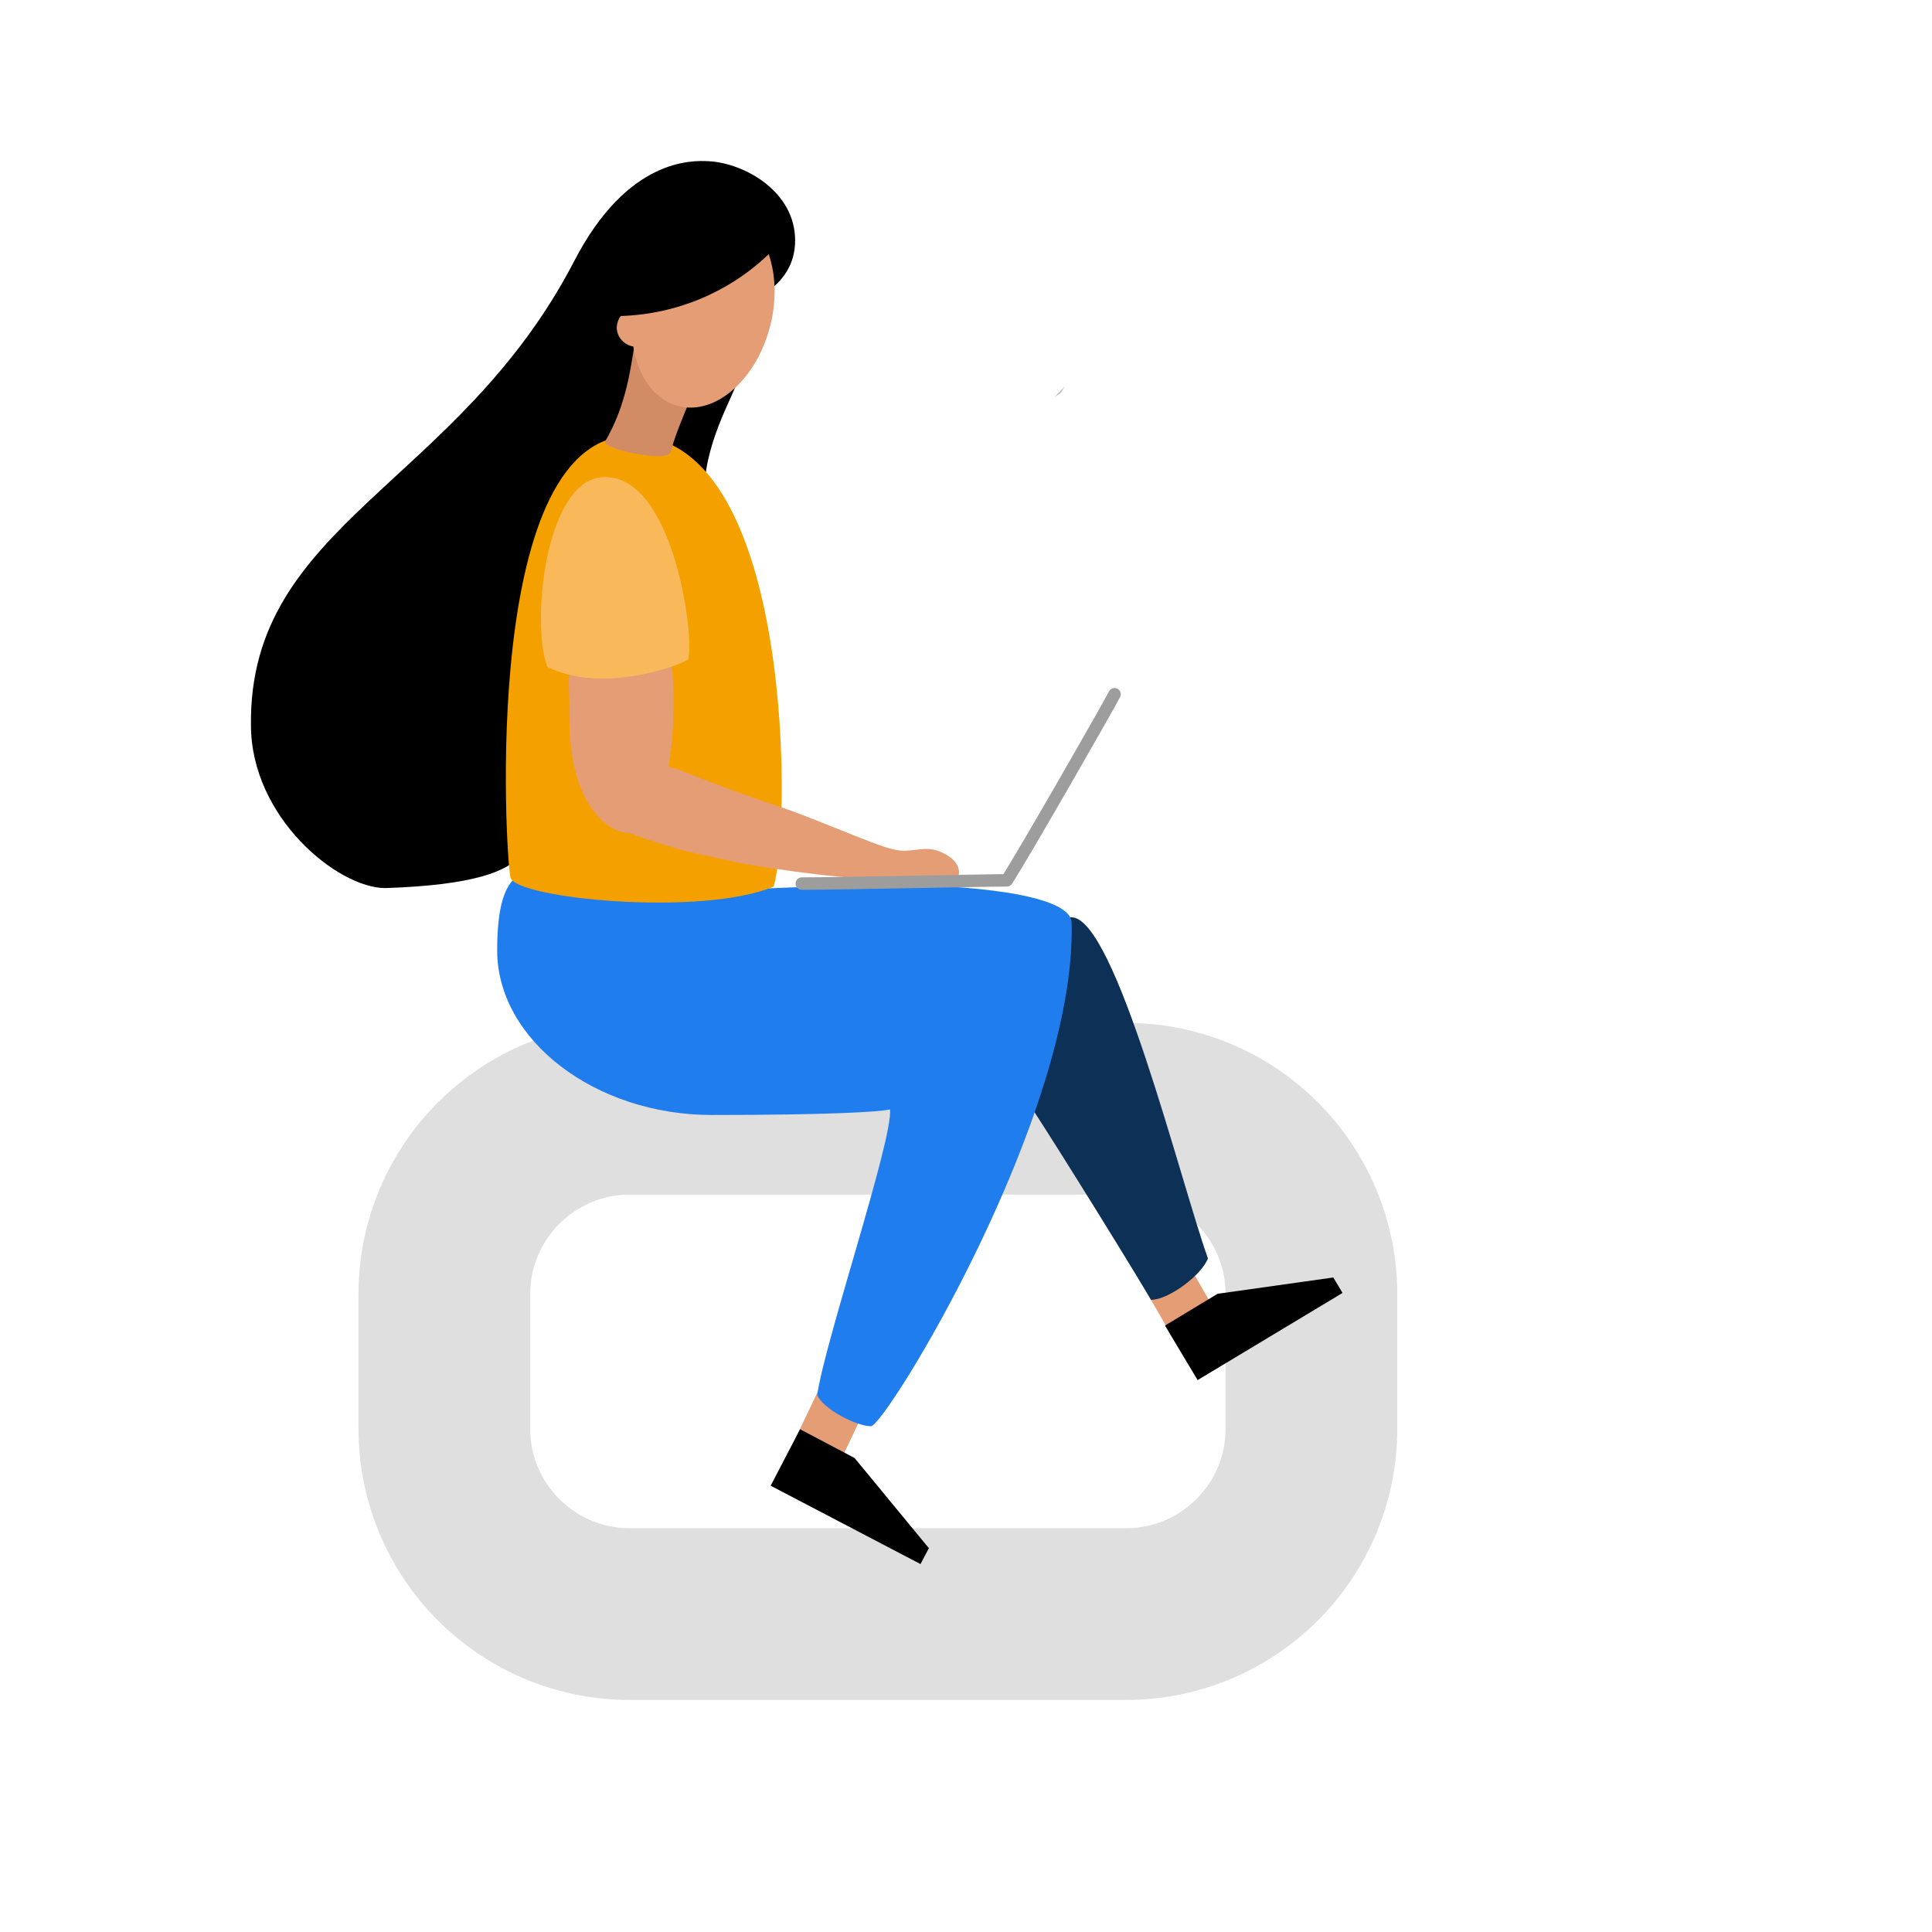 <?xml version="1.0" encoding="utf-8"?>
<!-- Generator: Adobe Illustrator 24.0.3, SVG Export Plug-In . SVG Version: 6.00 Build 0)  -->
<svg version="1.1" id="Layer_1" xmlns="http://www.w3.org/2000/svg" xmlns:xlink="http://www.w3.org/1999/xlink" x="0px" y="0px"
	 viewBox="0 0 900 900" style="enable-background:new 0 0 900 900;" xml:space="preserve">
<style type="text/css">
	.st0{fill:none;stroke:#DFDFDF;stroke-width:80;stroke-miterlimit:10;}
	.st1{fill:#E49D75;}
	.st2{fill:#0D3056;}
	.st3{opacity:0.27;enable-background:new    ;}
	.st4{fill:#207DED;}
	.st5{fill:#F4A100;}
	.st6{fill:#D18C65;}
	.st7{fill:#F9B95A;}
	.st8{fill:#FFC88E;}
	.st9{fill:none;stroke:#9D9D9D;stroke-width:5.79;stroke-linecap:round;stroke-linejoin:round;}
</style>
<title>drawkit-developer-woman</title>
<path d="M330.2,75.1c16.5,0.9,40.2,14,40.2,36.9s-23.8,31.9-45.3,35.6c14.5,17.3,20.5,20.7,19,28.1s-14.9,27.9-16,51.4
	s-64.8,152.5-76.9,156.3s11.7,27.6-71.7,30.3c-22.2,0-62.6-33-62.6-76c-1-93.7,96.4-111.5,150.6-216.1
	C292.4,73.5,322.5,74.7,330.2,75.1z"/>
<path class="st0" d="M293.3,516.5h231.3c47.7,0,86.3,38.7,86.3,86.3v62.8c0,47.7-38.7,86.3-86.3,86.3H293.3
	c-47.7,0-86.3-38.7-86.3-86.3v-62.8C207,555.2,245.7,516.5,293.3,516.5z"/>
<path class="st1" d="M532.6,599.3l20.2-11.7l14.3,24.8l-20.2,11.7L532.6,599.3z"/>
<path class="st1" d="M381.9,646.3l21.1,10.1l-12.3,25.8l-21.1-10.1L381.9,646.3z"/>
<path class="st2" d="M499.1,427.3c20.5,0,50.7,122.8,63.6,158.9c-2.7,7.5-18.1,19.3-26.5,19.3c-16.3-27.3-52.8-85.8-59.2-94.8
	C471.8,503.4,478.6,427.3,499.1,427.3z"/>
<path class="st3" d="M491.4,184.8c3.5-2.2,1.9-0.7,4.6-4.8"/>
<path class="st4" d="M264,404.7c-17.8,0-32.4-3.8-32.4,38s45.7,76.7,99.9,76.7s78.2-1.4,83.1-2.6c1.5,13.8-30.5,108.6-33.9,133
	c2.5,6.5,18.3,14.6,25,14.6s95.8-144.8,93.5-234.3c0.3-14-51.2-17.9-83.7-17.9S313.6,416,304.9,416"/>
<path class="st5" d="M237.8,408.8c-2.3-9.3-14.4-209.4,58.6-205.8s72.3,181.9,64,210C327.1,427.1,240.2,418.6,237.8,408.8z"/>
<path class="st6" d="M321.1,187.1c-1.1,2.7-7.4,17.3-8.5,23.2s-32.6-1.6-30.8-4.5c10.4-17.6,12.1-36,13.8-45.2
	C297.1,152.1,328.7,169,321.1,187.1z"/>
<path class="st1" d="M312.1,304.7l-45.1,4.8c-3.1,3.8-1.7,12.7-1.8,17.3c-0.2,17,0.6,36,10.8,50.3c4,5.6,10.5,11,17,10.9
	c10.1,4,27,8.6,27,8.6l25.6,5.6c0,0,43.1,7.6,64.4,7.1c7.1-0.2,14.3-1,21.4-0.8c4.1,0.1,10.6,1.4,14.5,0c1.1-0.4,0.9-2.9,0.6-3.9
	c-0.9-3.4-4.2-5.8-7.1-7.2c-6.9-3.4-10.8-1.3-17.9-1.1c-5.8,0.1-12.7-2.9-22.8-6.8c-11.9-4.7-25.5-10.4-37.6-14.4
	c-13.8-4.6-27.9-9.7-41.4-15.2c-2.7-1.1-5.5-1.9-8.3-2.8c1.3-7.3,2-14.6,2.2-22c0.3-8,0.4-16.4-0.7-24.3
	C312.4,308.9,312.9,306.5,312.1,304.7z"/>
<path class="st7" d="M255,310.7c-7.7-20.4-1-84.1,23.9-88.2c34.6-5.1,45,75.3,41.6,84.8C314.3,310.9,280,323,255,310.7z"/>
<path class="st1" d="M358.1,118.4c-18.6,17.8-43.1,28-68.9,28.8c-1.2,1.5-1.8,3.4-1.9,5.3c0,4.4,3.3,8.2,7.7,8.9
	c2.2,13.6,9.4,24.3,20.1,27.5c17,5.2,36.4-10.8,43.3-35.6C361.9,140.7,361.5,128.3,358.1,118.4z"/>
<path class="st8" d="M384.6,410.7c18,0,83-0.5,94.9-0.5"/>
<path class="st9" d="M373.5,411.6c19,0,84.6-1.5,95.5-1.5c8.4-13,47.6-81.5,50.2-86.7"/>
<path d="M372.7,665.8L359,692.1l69.8,36.5l3.9-7.4l-34.6-42L372.7,665.8z"/>
<path d="M542.7,617.5l15.2,25.4l67.5-40.6l-4.3-7.2l-53.9,7.6L542.7,617.5z"/>
</svg>
